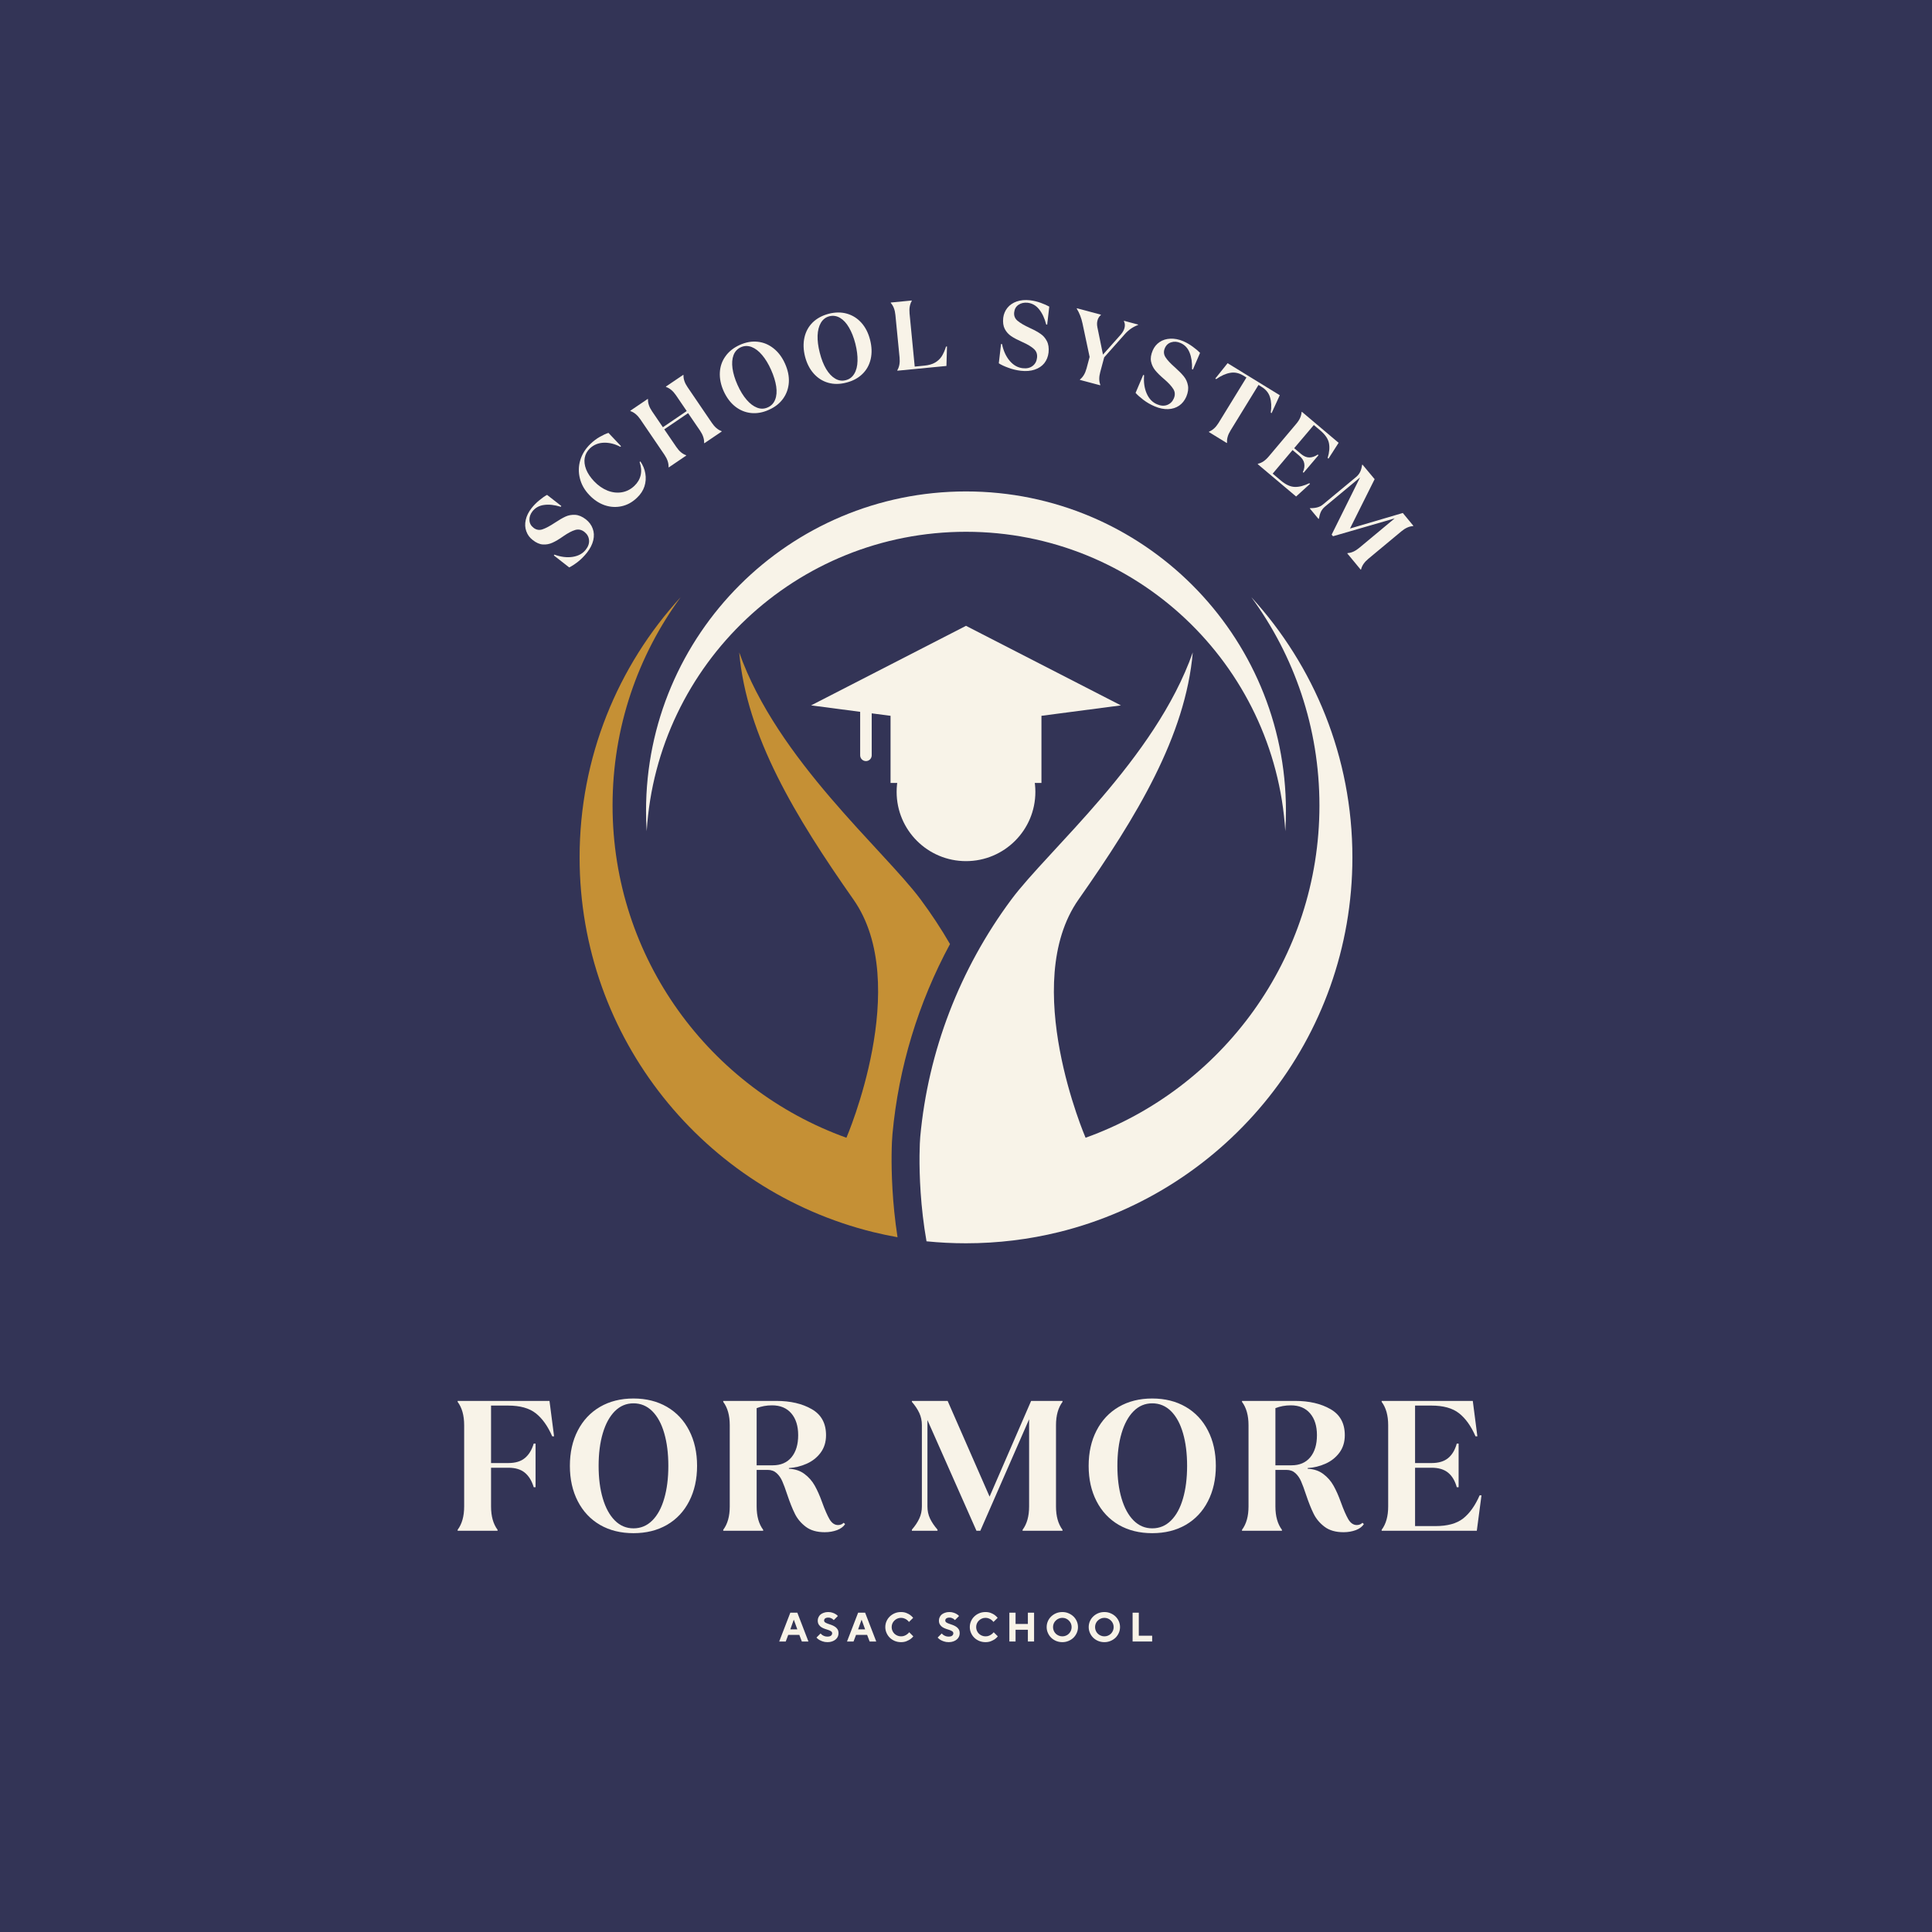 <svg xmlns="http://www.w3.org/2000/svg" xmlns:xlink="http://www.w3.org/1999/xlink" width="500" zoomAndPan="magnify" viewBox="0 0 375 375" height="500" preserveAspectRatio="xMidYMid meet" version="1.0"><defs><g/><clipPath id="cf015023f8"><path d="M 125 95.242 L 250 95.242 L 250 162 L 125 162 Z M 125 95.242 " clip-rule="nonzero"/></clipPath><clipPath id="1873a8c40b"><path d="M 178 115 L 262.5 115 L 262.5 241.492 L 178 241.492 Z M 178 115 " clip-rule="nonzero"/></clipPath><clipPath id="40538987f3"><path d="M 112.5 115 L 185 115 L 185 241 L 112.5 241 Z M 112.5 115 " clip-rule="nonzero"/></clipPath></defs><rect x="-37.5" width="450" fill="#ffffff" y="-37.5" height="450" fill-opacity="1"/><rect x="-37.5" width="450" fill="#ffffff" y="-37.5" height="450" fill-opacity="1"/><rect x="-37.5" width="450" fill="#333456" y="-37.5" height="450" fill-opacity="1"/><path fill="#f8f3e8" d="M 174.035 153.699 C 174.035 161.125 180.062 167.145 187.5 167.145 C 194.938 167.145 200.965 161.125 200.965 153.699 C 200.965 146.27 194.938 140.25 187.5 140.25 C 180.062 140.25 174.035 146.27 174.035 153.699 " fill-opacity="1" fill-rule="nonzero"/><g clip-path="url(#cf015023f8)"><path fill="#f8f3e8" d="M 187.5 103.219 C 154.516 103.219 127.543 128.898 125.523 161.332 C 125.441 160.035 125.395 158.727 125.395 157.41 C 125.395 123.152 153.199 95.387 187.5 95.387 C 221.797 95.387 249.602 123.152 249.602 157.41 C 249.602 158.727 249.559 160.035 249.477 161.332 C 247.457 128.898 220.484 103.219 187.5 103.219 " fill-opacity="1" fill-rule="nonzero"/></g><path fill="#f8f3e8" d="M 157.434 136.914 L 187.5 121.473 L 217.566 136.914 L 202.145 138.938 L 202.145 151.969 L 172.855 151.969 L 172.855 138.938 L 169.199 138.461 L 169.199 146.605 C 169.199 147.223 168.695 147.727 168.078 147.727 C 167.457 147.727 166.957 147.223 166.957 146.605 L 166.957 138.164 L 157.434 136.914 " fill-opacity="1" fill-rule="nonzero"/><g clip-path="url(#1873a8c40b)"><path fill="#f8f3e8" d="M 178.48 224.273 C 178.5 222.441 178.57 221.156 178.621 220.637 C 180.152 204.012 186.277 188.09 196.301 174.594 C 203.434 164.988 224.211 147.402 231.516 126.633 C 230.102 142.859 220.656 158.477 209.344 174.594 C 197.828 191.004 210.711 220.836 210.711 220.836 C 237.176 211.336 256.102 186.047 256.102 156.344 C 256.102 141.215 251.188 127.238 242.875 115.902 C 255.062 129.219 262.5 146.953 262.5 166.418 C 262.5 201.578 238.242 231.078 205.531 239.145 C 199.754 240.566 193.715 241.32 187.5 241.32 C 184.91 241.32 182.355 241.191 179.836 240.938 C 178.652 234.23 178.445 228.07 178.48 224.273 " fill-opacity="1" fill-rule="nonzero"/></g><g clip-path="url(#40538987f3)"><path fill="#c59035" d="M 173.059 224.219 C 173.078 222.27 173.156 220.82 173.227 220.117 C 174.414 207.195 178.23 194.66 184.395 183.238 C 182.664 180.262 180.766 177.375 178.699 174.594 C 171.566 164.988 150.789 147.402 143.484 126.637 C 144.898 142.859 154.344 158.477 165.652 174.594 C 177.172 191.004 164.289 220.836 164.289 220.836 C 137.824 211.336 118.898 186.047 118.898 156.348 C 118.898 141.215 123.812 127.238 132.125 115.902 C 119.938 129.219 112.5 146.953 112.5 166.418 C 112.5 201.578 136.758 231.078 169.469 239.145 C 171.031 239.527 172.609 239.863 174.211 240.145 C 173.152 233.34 173.031 227.328 173.059 224.219 " fill-opacity="1" fill-rule="nonzero"/></g><g fill="#f8f3e8" fill-opacity="1"><g transform="translate(110.233, 111.588)"><g><path d="M 3.719 -4.344 C 3.176 -3.656 2.582 -3.055 1.938 -2.547 C 1.289 -2.047 0.727 -1.68 0.25 -1.453 L -2.734 -3.781 L -2.625 -3.938 C -1.363 -3.477 -0.18 -3.332 0.922 -3.5 C 2.035 -3.676 2.891 -4.148 3.484 -4.922 C 3.961 -5.535 4.164 -6.156 4.094 -6.781 C 4.031 -7.406 3.734 -7.926 3.203 -8.344 C 2.641 -8.781 2.039 -8.906 1.406 -8.719 C 0.77 -8.531 0.008 -8.129 -0.875 -7.516 C -1.688 -6.941 -2.395 -6.52 -3 -6.25 C -3.602 -5.977 -4.223 -5.863 -4.859 -5.906 C -5.504 -5.945 -6.164 -6.238 -6.844 -6.781 C -7.426 -7.227 -7.836 -7.789 -8.078 -8.469 C -8.328 -9.156 -8.363 -9.891 -8.188 -10.672 C -8.02 -11.453 -7.645 -12.211 -7.062 -12.953 C -6.613 -13.523 -6.102 -14.039 -5.531 -14.5 C -4.969 -14.969 -4.473 -15.312 -4.047 -15.531 L -1.281 -13.375 L -1.391 -13.219 C -2.598 -13.594 -3.676 -13.711 -4.625 -13.578 C -5.582 -13.453 -6.336 -13.035 -6.891 -12.328 C -7.305 -11.785 -7.5 -11.219 -7.469 -10.625 C -7.445 -10.031 -7.18 -9.535 -6.672 -9.141 C -6.141 -8.734 -5.562 -8.633 -4.938 -8.844 C -4.312 -9.051 -3.492 -9.488 -2.484 -10.156 C -1.703 -10.676 -1.023 -11.066 -0.453 -11.328 C 0.117 -11.586 0.742 -11.695 1.422 -11.656 C 2.098 -11.613 2.785 -11.32 3.484 -10.781 C 4.117 -10.281 4.562 -9.68 4.812 -8.984 C 5.07 -8.297 5.109 -7.547 4.922 -6.734 C 4.734 -5.93 4.332 -5.133 3.719 -4.344 Z M 3.719 -4.344 "/></g></g></g><g fill="#f8f3e8" fill-opacity="1"><g transform="translate(118.354, 101.304)"><g><path d="M 5.281 -4.688 C 4.395 -3.832 3.406 -3.285 2.312 -3.047 C 1.219 -2.805 0.125 -2.867 -0.969 -3.234 C -2.062 -3.609 -3.055 -4.266 -3.953 -5.203 C -4.891 -6.18 -5.504 -7.266 -5.797 -8.453 C -6.098 -9.648 -6.07 -10.832 -5.719 -12 C -5.363 -13.176 -4.707 -14.223 -3.75 -15.141 C -3.164 -15.703 -2.555 -16.16 -1.922 -16.516 C -1.285 -16.879 -0.727 -17.133 -0.25 -17.281 L 2.188 -14.703 L 2.047 -14.578 C 1.023 -15.129 -0.02 -15.395 -1.094 -15.375 C -2.176 -15.352 -3.094 -14.988 -3.844 -14.281 C -4.395 -13.75 -4.734 -13.133 -4.859 -12.438 C -4.984 -11.75 -4.895 -11.008 -4.594 -10.219 C -4.289 -9.438 -3.77 -8.656 -3.031 -7.875 C -2.238 -7.051 -1.375 -6.453 -0.438 -6.078 C 0.488 -5.711 1.41 -5.602 2.328 -5.75 C 3.254 -5.906 4.07 -6.32 4.781 -7 C 5.414 -7.602 5.82 -8.297 6 -9.078 C 6.176 -9.867 6.109 -10.711 5.797 -11.609 L 5.938 -11.75 C 6.445 -11.02 6.77 -10.234 6.906 -9.391 C 7.051 -8.547 6.992 -7.719 6.734 -6.906 C 6.473 -6.094 5.988 -5.352 5.281 -4.688 Z M 5.281 -4.688 "/></g></g></g><g fill="#f8f3e8" fill-opacity="1"><g transform="translate(128.714, 91.473)"><g><path d="M 1.047 -0.828 C 1.086 -1.566 0.828 -2.352 0.266 -3.188 L -4.422 -10.078 C -4.984 -10.898 -5.617 -11.43 -6.328 -11.672 L -6.375 -11.75 L -2.984 -14.047 L -2.938 -13.969 C -2.969 -13.227 -2.703 -12.445 -2.141 -11.625 L -0.047 -8.547 L 4.578 -11.688 L 2.484 -14.766 C 1.922 -15.586 1.285 -16.117 0.578 -16.359 L 0.531 -16.438 L 3.906 -18.719 L 3.953 -18.641 C 3.922 -17.91 4.188 -17.133 4.75 -16.312 L 9.438 -9.422 C 10 -8.586 10.629 -8.047 11.328 -7.797 L 11.375 -7.719 L 8 -5.438 L 7.953 -5.516 C 7.992 -6.254 7.734 -7.039 7.172 -7.875 L 4.844 -11.281 L 0.219 -8.141 L 2.547 -4.734 C 3.109 -3.898 3.738 -3.363 4.438 -3.125 L 4.484 -3.047 L 1.094 -0.75 Z M 1.047 -0.828 "/></g></g></g><g fill="#f8f3e8" fill-opacity="1"><g transform="translate(142.52, 82.288)"><g><path d="M 6.734 -2.75 C 5.535 -2.207 4.367 -2 3.234 -2.125 C 2.109 -2.25 1.086 -2.672 0.172 -3.391 C -0.742 -4.117 -1.488 -5.113 -2.062 -6.375 C -2.613 -7.613 -2.859 -8.82 -2.797 -10 C -2.734 -11.176 -2.367 -12.223 -1.703 -13.141 C -1.047 -14.066 -0.117 -14.801 1.078 -15.344 C 2.266 -15.875 3.422 -16.078 4.547 -15.953 C 5.672 -15.836 6.695 -15.41 7.625 -14.672 C 8.551 -13.941 9.289 -12.957 9.844 -11.719 C 10.414 -10.457 10.664 -9.242 10.594 -8.078 C 10.52 -6.91 10.156 -5.863 9.5 -4.938 C 8.844 -4.008 7.922 -3.281 6.734 -2.75 Z M 6.516 -3.219 C 7.191 -3.52 7.664 -4.023 7.938 -4.734 C 8.219 -5.441 8.285 -6.289 8.141 -7.281 C 7.992 -8.27 7.66 -9.348 7.141 -10.516 C 6.629 -11.66 6.051 -12.613 5.406 -13.375 C 4.758 -14.145 4.078 -14.664 3.359 -14.938 C 2.648 -15.207 1.957 -15.191 1.281 -14.891 C 0.602 -14.578 0.129 -14.066 -0.141 -13.359 C -0.41 -12.648 -0.477 -11.797 -0.344 -10.797 C -0.207 -9.805 0.113 -8.738 0.625 -7.594 C 1.145 -6.426 1.734 -5.461 2.391 -4.703 C 3.047 -3.941 3.727 -3.426 4.438 -3.156 C 5.145 -2.883 5.836 -2.906 6.516 -3.219 Z M 6.516 -3.219 "/></g></g></g><g fill="#f8f3e8" fill-opacity="1"><g transform="translate(157.193, 75.837)"><g><path d="M 7.094 -1.578 C 5.82 -1.242 4.641 -1.234 3.547 -1.547 C 2.461 -1.859 1.531 -2.453 0.75 -3.328 C -0.031 -4.203 -0.594 -5.305 -0.938 -6.641 C -1.27 -7.961 -1.305 -9.195 -1.047 -10.344 C -0.785 -11.488 -0.254 -12.457 0.547 -13.25 C 1.359 -14.039 2.398 -14.602 3.672 -14.938 C 4.93 -15.258 6.109 -15.266 7.203 -14.953 C 8.297 -14.641 9.234 -14.047 10.016 -13.172 C 10.797 -12.297 11.352 -11.195 11.688 -9.875 C 12.031 -8.539 12.07 -7.301 11.812 -6.156 C 11.551 -5.008 11.016 -4.039 10.203 -3.25 C 9.391 -2.457 8.352 -1.898 7.094 -1.578 Z M 6.969 -2.047 C 7.688 -2.223 8.238 -2.641 8.625 -3.297 C 9.02 -3.953 9.227 -4.781 9.25 -5.781 C 9.281 -6.781 9.141 -7.898 8.828 -9.141 C 8.516 -10.359 8.102 -11.398 7.594 -12.266 C 7.094 -13.129 6.516 -13.754 5.859 -14.141 C 5.203 -14.523 4.516 -14.629 3.797 -14.453 C 3.086 -14.266 2.535 -13.844 2.141 -13.188 C 1.754 -12.531 1.539 -11.703 1.5 -10.703 C 1.469 -9.703 1.609 -8.594 1.922 -7.375 C 2.234 -6.133 2.645 -5.082 3.156 -4.219 C 3.676 -3.352 4.266 -2.727 4.922 -2.344 C 5.578 -1.957 6.258 -1.859 6.969 -2.047 Z M 6.969 -2.047 "/></g></g></g><g fill="#f8f3e8" fill-opacity="1"><g transform="translate(172.858, 72.078)"><g><path d="M 1.312 -0.219 C 1.695 -0.852 1.844 -1.664 1.75 -2.656 L 0.938 -10.953 C 0.844 -11.941 0.547 -12.711 0.047 -13.266 L 0.047 -13.359 L 4.109 -13.75 L 4.109 -13.656 C 3.734 -13.02 3.594 -12.207 3.688 -11.219 L 4.688 -0.922 L 6.578 -1.109 C 7.422 -1.191 8.109 -1.391 8.641 -1.703 C 9.172 -2.016 9.598 -2.414 9.922 -2.906 C 10.242 -3.406 10.523 -4.039 10.766 -4.812 L 10.953 -4.828 L 10.844 -1.047 L 1.328 -0.125 Z M 1.312 -0.219 "/></g></g></g><g fill="#f8f3e8" fill-opacity="1"><g transform="translate(185.879, 71.084)"><g/></g></g><g fill="#f8f3e8" fill-opacity="1"><g transform="translate(192.507, 71.062)"><g><path d="M 5.641 0.906 C 4.773 0.801 3.957 0.602 3.188 0.312 C 2.414 0.031 1.805 -0.254 1.359 -0.547 L 1.797 -4.297 L 1.984 -4.281 C 2.254 -2.969 2.75 -1.883 3.469 -1.031 C 4.195 -0.176 5.039 0.301 6 0.406 C 6.781 0.5 7.422 0.352 7.922 -0.031 C 8.422 -0.414 8.707 -0.945 8.781 -1.625 C 8.863 -2.32 8.66 -2.891 8.172 -3.328 C 7.691 -3.773 6.957 -4.219 5.969 -4.656 C 5.051 -5.062 4.316 -5.445 3.766 -5.812 C 3.223 -6.188 2.805 -6.656 2.516 -7.219 C 2.223 -7.789 2.125 -8.508 2.219 -9.375 C 2.312 -10.102 2.582 -10.75 3.031 -11.312 C 3.488 -11.875 4.094 -12.285 4.844 -12.547 C 5.602 -12.805 6.453 -12.883 7.391 -12.781 C 8.109 -12.695 8.812 -12.531 9.5 -12.281 C 10.188 -12.031 10.738 -11.785 11.156 -11.547 L 10.75 -8.047 L 10.562 -8.078 C 10.25 -9.297 9.789 -10.273 9.188 -11.016 C 8.594 -11.766 7.848 -12.191 6.953 -12.297 C 6.273 -12.367 5.688 -12.238 5.188 -11.906 C 4.695 -11.57 4.414 -11.082 4.344 -10.438 C 4.27 -9.781 4.484 -9.238 4.984 -8.812 C 5.484 -8.383 6.281 -7.914 7.375 -7.406 C 8.227 -7.02 8.914 -6.645 9.438 -6.281 C 9.969 -5.926 10.383 -5.453 10.688 -4.859 C 11 -4.266 11.109 -3.52 11.016 -2.625 C 10.922 -1.832 10.645 -1.145 10.188 -0.562 C 9.727 0.008 9.102 0.426 8.312 0.688 C 7.531 0.945 6.641 1.02 5.641 0.906 Z M 5.641 0.906 "/></g></g></g><g fill="#f8f3e8" fill-opacity="1"><g transform="translate(205.525, 72.659)"><g><path d="M 4.109 0.984 C 4.691 0.523 5.113 -0.188 5.375 -1.156 L 5.969 -3.375 L 4.594 -9.859 C 4.363 -10.953 3.988 -11.914 3.469 -12.75 L 3.5 -12.828 L 8.172 -11.578 L 8.141 -11.5 C 7.816 -11.219 7.602 -10.875 7.5 -10.469 C 7.383 -10.062 7.379 -9.609 7.484 -9.109 L 8.562 -3.828 L 12.031 -7.734 C 12.383 -8.141 12.617 -8.555 12.734 -8.984 C 12.867 -9.484 12.832 -9.926 12.625 -10.312 L 12.656 -10.391 L 15.391 -9.656 L 15.359 -9.578 C 14.379 -9.211 13.531 -8.625 12.812 -7.812 L 8.797 -3.297 L 8.031 -0.438 C 7.77 0.531 7.773 1.352 8.047 2.031 L 8.016 2.125 L 4.078 1.078 Z M 4.109 0.984 "/></g></g></g><g fill="#f8f3e8" fill-opacity="1"><g transform="translate(218.947, 76.38)"><g><path d="M 5.156 2.484 C 4.352 2.141 3.625 1.719 2.969 1.219 C 2.312 0.719 1.812 0.27 1.469 -0.125 L 2.953 -3.609 L 3.125 -3.547 C 3.008 -2.211 3.176 -1.031 3.625 0 C 4.07 1.02 4.742 1.719 5.641 2.094 C 6.359 2.406 7.016 2.445 7.609 2.219 C 8.203 1.988 8.629 1.566 8.891 0.953 C 9.172 0.297 9.141 -0.305 8.797 -0.859 C 8.453 -1.422 7.867 -2.055 7.047 -2.766 C 6.297 -3.398 5.707 -3.977 5.281 -4.5 C 4.863 -5.02 4.594 -5.594 4.469 -6.219 C 4.344 -6.844 4.453 -7.555 4.797 -8.359 C 5.086 -9.035 5.531 -9.578 6.125 -9.984 C 6.727 -10.391 7.426 -10.609 8.219 -10.641 C 9.02 -10.68 9.852 -10.52 10.719 -10.156 C 11.383 -9.863 12.008 -9.5 12.594 -9.062 C 13.188 -8.633 13.648 -8.242 13.984 -7.891 L 12.594 -4.656 L 12.422 -4.719 C 12.473 -5.977 12.316 -7.051 11.953 -7.938 C 11.598 -8.832 11.004 -9.457 10.172 -9.812 C 9.547 -10.082 8.945 -10.125 8.375 -9.938 C 7.801 -9.758 7.391 -9.375 7.141 -8.781 C 6.879 -8.164 6.926 -7.582 7.281 -7.031 C 7.633 -6.477 8.27 -5.801 9.188 -5 C 9.883 -4.375 10.43 -3.816 10.828 -3.328 C 11.234 -2.836 11.5 -2.258 11.625 -1.594 C 11.758 -0.938 11.656 -0.195 11.312 0.625 C 10.988 1.363 10.523 1.941 9.922 2.359 C 9.316 2.773 8.602 3 7.781 3.031 C 6.957 3.062 6.082 2.879 5.156 2.484 Z M 5.156 2.484 "/></g></g></g><g fill="#f8f3e8" fill-opacity="1"><g transform="translate(230.966, 81.603)"><g><path d="M 3.719 2.172 C 4.414 1.898 5.023 1.344 5.547 0.5 L 10.969 -8.328 L 10.359 -8.703 C 9.523 -9.211 8.676 -9.391 7.812 -9.234 C 6.957 -9.086 6.051 -8.68 5.094 -8.016 L 4.922 -8.125 L 7.312 -11.109 L 17.438 -4.891 L 15.844 -1.406 L 15.688 -1.516 C 15.852 -2.66 15.805 -3.648 15.547 -4.484 C 15.297 -5.328 14.75 -6.004 13.906 -6.516 L 13.312 -6.891 L 7.891 1.938 C 7.367 2.781 7.141 3.57 7.203 4.312 L 7.156 4.391 L 3.672 2.25 Z M 3.719 2.172 "/></g></g></g><g fill="#f8f3e8" fill-opacity="1"><g transform="translate(243.104, 89.229)"><g><path d="M 1.078 0.781 C 1.805 0.625 2.492 0.16 3.141 -0.609 L 8.5 -6.969 C 9.145 -7.727 9.488 -8.484 9.531 -9.234 L 9.594 -9.297 L 16.719 -3.281 L 14.75 -0.203 L 14.594 -0.344 C 14.926 -1.426 15.008 -2.383 14.844 -3.219 C 14.676 -4.051 14.125 -4.863 13.188 -5.656 L 11.906 -6.734 L 8.094 -2.234 L 9.391 -1.141 C 9.941 -0.672 10.488 -0.438 11.031 -0.438 C 11.57 -0.438 12.117 -0.625 12.672 -1 L 12.812 -0.875 L 9.922 2.531 L 9.781 2.406 C 10.062 1.801 10.148 1.234 10.047 0.703 C 9.953 0.18 9.629 -0.312 9.078 -0.781 L 7.781 -1.875 L 3.922 2.703 L 5.531 4.062 C 6.469 4.852 7.359 5.258 8.203 5.281 C 9.047 5.312 9.988 5.07 11.031 4.562 L 11.172 4.688 L 8.469 7.141 L 1.016 0.859 Z M 1.078 0.781 "/></g></g></g><g fill="#f8f3e8" fill-opacity="1"><g transform="translate(253.612, 97.945)"><g><path d="M 0.703 0.688 C 1.223 0.695 1.688 0.645 2.094 0.531 C 2.5 0.426 2.867 0.234 3.203 -0.047 L 9.625 -5.375 C 9.969 -5.664 10.227 -6 10.406 -6.375 C 10.582 -6.758 10.703 -7.203 10.766 -7.703 L 10.844 -7.766 L 13.203 -4.938 L 8.422 4.641 L 18.672 1.625 L 20.719 4.109 L 20.641 4.172 C 19.91 4.211 19.16 4.551 18.391 5.188 L 11.984 10.516 C 11.211 11.16 10.742 11.844 10.578 12.562 L 10.5 12.625 L 7.891 9.469 L 7.969 9.406 C 8.695 9.375 9.445 9.035 10.219 8.391 L 17.094 2.672 L 5.125 6.141 L 4.859 5.828 L 10.375 -5.281 L 3.562 0.391 C 3.227 0.672 2.969 1 2.781 1.375 C 2.602 1.758 2.473 2.207 2.391 2.719 L 2.312 2.781 L 0.625 0.75 Z M 0.703 0.688 "/></g></g></g><g fill="#f8f3e8" fill-opacity="1"><g transform="translate(86.312, 297.119)"><g><path d="M 2.516 -0.188 C 3.359 -1.312 3.781 -2.82 3.781 -4.719 L 3.781 -20.484 C 3.781 -22.379 3.359 -23.891 2.516 -25.016 L 2.516 -25.203 L 20.344 -25.203 L 21.234 -18.328 L 20.875 -18.328 C 20.008 -20.316 18.945 -21.805 17.688 -22.797 C 16.426 -23.797 14.633 -24.297 12.312 -24.297 L 9 -24.297 L 9 -13.141 L 12.344 -13.141 C 13.719 -13.141 14.789 -13.461 15.562 -14.109 C 16.344 -14.754 16.914 -15.691 17.281 -16.922 L 17.641 -16.922 L 17.641 -8.453 L 17.281 -8.453 C 16.914 -9.68 16.344 -10.617 15.562 -11.266 C 14.789 -11.91 13.719 -12.234 12.344 -12.234 L 9 -12.234 L 9 -4.719 C 9 -2.82 9.422 -1.312 10.266 -0.188 L 10.266 0 L 2.516 0 Z M 2.516 -0.188 "/></g></g></g><g fill="#f8f3e8" fill-opacity="1"><g transform="translate(109.208, 297.119)"><g><path d="M 13.75 0.469 C 11.281 0.469 9.113 -0.066 7.25 -1.141 C 5.395 -2.223 3.957 -3.754 2.938 -5.734 C 1.914 -7.723 1.406 -10.008 1.406 -12.594 C 1.406 -15.188 1.914 -17.473 2.938 -19.453 C 3.957 -21.43 5.395 -22.961 7.25 -24.047 C 9.113 -25.129 11.281 -25.672 13.75 -25.672 C 16.219 -25.672 18.383 -25.129 20.25 -24.047 C 22.113 -22.961 23.551 -21.43 24.562 -19.453 C 25.582 -17.473 26.094 -15.188 26.094 -12.594 C 26.094 -10.008 25.582 -7.723 24.562 -5.734 C 23.551 -3.754 22.113 -2.223 20.25 -1.141 C 18.383 -0.066 16.219 0.469 13.75 0.469 Z M 13.75 -0.469 C 15.164 -0.469 16.383 -0.977 17.406 -2 C 18.426 -3.02 19.195 -4.441 19.719 -6.266 C 20.25 -8.086 20.516 -10.195 20.516 -12.594 C 20.516 -15 20.25 -17.113 19.719 -18.938 C 19.195 -20.758 18.426 -22.18 17.406 -23.203 C 16.383 -24.223 15.164 -24.734 13.75 -24.734 C 12.352 -24.734 11.145 -24.223 10.125 -23.203 C 9.113 -22.18 8.336 -20.758 7.797 -18.938 C 7.254 -17.113 6.984 -15 6.984 -12.594 C 6.984 -10.195 7.254 -8.086 7.797 -6.266 C 8.336 -4.441 9.113 -3.02 10.125 -2 C 11.145 -0.977 12.352 -0.469 13.75 -0.469 Z M 13.75 -0.469 "/></g></g></g><g fill="#f8f3e8" fill-opacity="1"><g transform="translate(137.864, 297.119)"><g><path d="M 22.219 0.281 C 20.695 0.281 19.469 -0.07 18.531 -0.781 C 17.602 -1.488 16.898 -2.328 16.422 -3.297 C 15.941 -4.266 15.445 -5.504 14.938 -7.016 C 14.582 -8.098 14.266 -8.957 13.984 -9.594 C 13.711 -10.227 13.348 -10.754 12.891 -11.172 C 12.43 -11.598 11.852 -11.812 11.156 -11.812 L 9 -11.812 L 9 -4.719 C 9 -2.82 9.422 -1.312 10.266 -0.188 L 10.266 0 L 2.516 0 L 2.516 -0.188 C 3.359 -1.312 3.781 -2.82 3.781 -4.719 L 3.781 -20.484 C 3.781 -22.379 3.359 -23.891 2.516 -25.016 L 2.516 -25.203 L 12.812 -25.203 C 15.551 -25.203 17.844 -24.672 19.688 -23.609 C 21.539 -22.555 22.469 -20.867 22.469 -18.547 C 22.469 -17.223 22.117 -16.094 21.422 -15.156 C 20.723 -14.219 19.82 -13.504 18.719 -13.016 C 17.613 -12.523 16.461 -12.242 15.266 -12.172 L 15.266 -12.031 C 16.461 -11.977 17.473 -11.641 18.297 -11.016 C 19.129 -10.391 19.789 -9.633 20.281 -8.75 C 20.781 -7.863 21.254 -6.797 21.703 -5.547 C 22.234 -4.078 22.719 -2.969 23.156 -2.219 C 23.602 -1.477 24.148 -1.109 24.797 -1.109 C 25.234 -1.109 25.598 -1.254 25.891 -1.547 L 26.172 -1.297 C 25.859 -0.797 25.336 -0.406 24.609 -0.125 C 23.879 0.145 23.082 0.281 22.219 0.281 Z M 12.125 -12.703 C 13.688 -12.703 14.898 -13.223 15.766 -14.266 C 16.629 -15.316 17.062 -16.742 17.062 -18.547 C 17.062 -20.336 16.617 -21.75 15.734 -22.781 C 14.848 -23.82 13.598 -24.344 11.984 -24.344 C 10.91 -24.344 9.914 -24.16 9 -23.797 L 9 -12.703 Z M 12.125 -12.703 "/></g></g></g><g fill="#f8f3e8" fill-opacity="1"><g transform="translate(164.972, 297.119)"><g/></g></g><g fill="#f8f3e8" fill-opacity="1"><g transform="translate(175.124, 297.119)"><g><path d="M 1.875 -0.219 C 2.5 -0.938 2.977 -1.656 3.312 -2.375 C 3.645 -3.094 3.812 -3.875 3.812 -4.719 L 3.812 -20.516 C 3.812 -21.359 3.645 -22.141 3.312 -22.859 C 2.977 -23.578 2.5 -24.297 1.875 -25.016 L 1.875 -25.203 L 8.812 -25.203 L 16.953 -6.625 L 25.016 -25.203 L 31.109 -25.203 L 31.109 -25.016 C 30.266 -23.891 29.844 -22.379 29.844 -20.484 L 29.844 -4.719 C 29.844 -2.82 30.266 -1.312 31.109 -0.188 L 31.109 0 L 23.359 0 L 23.359 -0.188 C 24.203 -1.312 24.625 -2.82 24.625 -4.719 L 24.625 -21.641 L 15.156 0 L 14.406 0 L 4.891 -21.484 L 4.891 -4.719 C 4.891 -3.875 5.055 -3.094 5.391 -2.375 C 5.734 -1.656 6.219 -0.938 6.844 -0.219 L 6.844 0 L 1.875 0 Z M 1.875 -0.219 "/></g></g></g><g fill="#f8f3e8" fill-opacity="1"><g transform="translate(209.9, 297.119)"><g><path d="M 13.75 0.469 C 11.281 0.469 9.113 -0.066 7.25 -1.141 C 5.395 -2.223 3.957 -3.754 2.938 -5.734 C 1.914 -7.723 1.406 -10.008 1.406 -12.594 C 1.406 -15.188 1.914 -17.473 2.938 -19.453 C 3.957 -21.43 5.395 -22.961 7.25 -24.047 C 9.113 -25.129 11.281 -25.672 13.75 -25.672 C 16.219 -25.672 18.383 -25.129 20.25 -24.047 C 22.113 -22.961 23.551 -21.43 24.562 -19.453 C 25.582 -17.473 26.094 -15.188 26.094 -12.594 C 26.094 -10.008 25.582 -7.723 24.562 -5.734 C 23.551 -3.754 22.113 -2.223 20.25 -1.141 C 18.383 -0.066 16.219 0.469 13.75 0.469 Z M 13.75 -0.469 C 15.164 -0.469 16.383 -0.977 17.406 -2 C 18.426 -3.02 19.195 -4.441 19.719 -6.266 C 20.25 -8.086 20.516 -10.195 20.516 -12.594 C 20.516 -15 20.25 -17.113 19.719 -18.938 C 19.195 -20.758 18.426 -22.18 17.406 -23.203 C 16.383 -24.223 15.164 -24.734 13.75 -24.734 C 12.352 -24.734 11.145 -24.223 10.125 -23.203 C 9.113 -22.18 8.336 -20.758 7.797 -18.938 C 7.254 -17.113 6.984 -15 6.984 -12.594 C 6.984 -10.195 7.254 -8.086 7.797 -6.266 C 8.336 -4.441 9.113 -3.02 10.125 -2 C 11.145 -0.977 12.352 -0.469 13.75 -0.469 Z M 13.75 -0.469 "/></g></g></g><g fill="#f8f3e8" fill-opacity="1"><g transform="translate(238.556, 297.119)"><g><path d="M 22.219 0.281 C 20.695 0.281 19.469 -0.07 18.531 -0.781 C 17.602 -1.488 16.898 -2.328 16.422 -3.297 C 15.941 -4.266 15.445 -5.504 14.938 -7.016 C 14.582 -8.098 14.266 -8.957 13.984 -9.594 C 13.711 -10.227 13.348 -10.754 12.891 -11.172 C 12.43 -11.598 11.852 -11.812 11.156 -11.812 L 9 -11.812 L 9 -4.719 C 9 -2.82 9.422 -1.312 10.266 -0.188 L 10.266 0 L 2.516 0 L 2.516 -0.188 C 3.359 -1.312 3.781 -2.82 3.781 -4.719 L 3.781 -20.484 C 3.781 -22.379 3.359 -23.891 2.516 -25.016 L 2.516 -25.203 L 12.812 -25.203 C 15.551 -25.203 17.844 -24.672 19.688 -23.609 C 21.539 -22.555 22.469 -20.867 22.469 -18.547 C 22.469 -17.223 22.117 -16.094 21.422 -15.156 C 20.723 -14.219 19.82 -13.504 18.719 -13.016 C 17.613 -12.523 16.461 -12.242 15.266 -12.172 L 15.266 -12.031 C 16.461 -11.977 17.473 -11.641 18.297 -11.016 C 19.129 -10.391 19.789 -9.633 20.281 -8.75 C 20.781 -7.863 21.254 -6.797 21.703 -5.547 C 22.234 -4.078 22.719 -2.969 23.156 -2.219 C 23.602 -1.477 24.148 -1.109 24.797 -1.109 C 25.234 -1.109 25.598 -1.254 25.891 -1.547 L 26.172 -1.297 C 25.859 -0.797 25.336 -0.406 24.609 -0.125 C 23.879 0.145 23.082 0.281 22.219 0.281 Z M 12.125 -12.703 C 13.688 -12.703 14.898 -13.223 15.766 -14.266 C 16.629 -15.316 17.062 -16.742 17.062 -18.547 C 17.062 -20.336 16.617 -21.75 15.734 -22.781 C 14.848 -23.82 13.598 -24.344 11.984 -24.344 C 10.91 -24.344 9.914 -24.16 9 -23.797 L 9 -12.703 Z M 12.125 -12.703 "/></g></g></g><g fill="#f8f3e8" fill-opacity="1"><g transform="translate(265.664, 297.119)"><g><path d="M 2.516 -0.188 C 3.359 -1.312 3.781 -2.82 3.781 -4.719 L 3.781 -20.484 C 3.781 -22.379 3.359 -23.891 2.516 -25.016 L 2.516 -25.203 L 20.203 -25.203 L 21.094 -18.328 L 20.734 -18.328 C 19.867 -20.316 18.805 -21.805 17.547 -22.797 C 16.285 -23.797 14.492 -24.297 12.172 -24.297 L 9 -24.297 L 9 -13.141 L 12.203 -13.141 C 13.566 -13.141 14.641 -13.461 15.422 -14.109 C 16.203 -14.754 16.758 -15.691 17.094 -16.922 L 17.453 -16.922 L 17.453 -8.453 L 17.094 -8.453 C 16.758 -9.68 16.203 -10.617 15.422 -11.266 C 14.641 -11.91 13.566 -12.234 12.203 -12.234 L 9 -12.234 L 9 -0.906 L 12.953 -0.906 C 15.285 -0.906 17.082 -1.398 18.344 -2.391 C 19.602 -3.391 20.664 -4.883 21.531 -6.875 L 21.891 -6.875 L 20.984 0 L 2.516 0 Z M 2.516 -0.188 "/></g></g></g><g fill="#f8f3e8" fill-opacity="1"><g transform="translate(151.198, 318.615)"><g><path d="M 2.203 -5.594 L 3.562 -5.594 L 5.719 0 L 4.438 0 L 3.953 -1.281 L 1.797 -1.281 L 1.312 0 L 0.047 0 Z M 3.562 -2.359 L 2.891 -4.203 L 2.859 -4.203 L 2.203 -2.359 Z M 3.562 -2.359 "/></g></g></g><g fill="#f8f3e8" fill-opacity="1"><g transform="translate(158.318, 318.615)"><g><path d="M 2.312 0.125 C 1.957 0.125 1.645 0.078 1.375 -0.016 C 1.102 -0.109 0.879 -0.207 0.703 -0.312 C 0.484 -0.445 0.301 -0.598 0.156 -0.766 L 0.953 -1.562 C 1.055 -1.445 1.172 -1.344 1.297 -1.25 C 1.41 -1.176 1.547 -1.109 1.703 -1.047 C 1.867 -0.984 2.062 -0.953 2.281 -0.953 C 2.602 -0.953 2.836 -1.016 2.984 -1.141 C 3.129 -1.266 3.203 -1.414 3.203 -1.594 C 3.203 -1.758 3.129 -1.891 2.984 -1.984 C 2.848 -2.078 2.676 -2.16 2.469 -2.234 C 2.258 -2.305 2.035 -2.379 1.797 -2.453 C 1.555 -2.535 1.332 -2.641 1.125 -2.766 C 0.914 -2.898 0.742 -3.07 0.609 -3.281 C 0.473 -3.488 0.406 -3.754 0.406 -4.078 C 0.406 -4.297 0.453 -4.504 0.547 -4.703 C 0.641 -4.91 0.77 -5.086 0.938 -5.234 C 1.113 -5.379 1.328 -5.492 1.578 -5.578 C 1.828 -5.672 2.113 -5.719 2.438 -5.719 C 2.75 -5.719 3.02 -5.676 3.25 -5.594 C 3.488 -5.52 3.688 -5.43 3.844 -5.328 C 4.031 -5.223 4.188 -5.098 4.312 -4.953 L 3.516 -4.156 C 3.43 -4.25 3.336 -4.332 3.234 -4.406 C 3.148 -4.457 3.039 -4.508 2.906 -4.562 C 2.781 -4.613 2.641 -4.641 2.484 -4.641 C 2.18 -4.641 1.961 -4.582 1.828 -4.469 C 1.703 -4.363 1.641 -4.234 1.641 -4.078 C 1.641 -3.922 1.707 -3.797 1.844 -3.703 C 1.988 -3.609 2.164 -3.523 2.375 -3.453 C 2.582 -3.379 2.805 -3.301 3.047 -3.219 C 3.285 -3.133 3.508 -3.023 3.719 -2.891 C 3.926 -2.766 4.098 -2.598 4.234 -2.391 C 4.367 -2.191 4.438 -1.926 4.438 -1.594 C 4.438 -1.363 4.391 -1.145 4.297 -0.938 C 4.203 -0.727 4.062 -0.547 3.875 -0.391 C 3.688 -0.234 3.461 -0.109 3.203 -0.016 C 2.941 0.078 2.645 0.125 2.312 0.125 Z M 2.312 0.125 "/></g></g></g><g fill="#f8f3e8" fill-opacity="1"><g transform="translate(164.358, 318.615)"><g><path d="M 2.203 -5.594 L 3.562 -5.594 L 5.719 0 L 4.438 0 L 3.953 -1.281 L 1.797 -1.281 L 1.312 0 L 0.047 0 Z M 3.562 -2.359 L 2.891 -4.203 L 2.859 -4.203 L 2.203 -2.359 Z M 3.562 -2.359 "/></g></g></g><g fill="#f8f3e8" fill-opacity="1"><g transform="translate(171.478, 318.615)"><g><path d="M 3.406 0.125 C 2.969 0.125 2.562 0.047 2.188 -0.109 C 1.82 -0.266 1.504 -0.473 1.234 -0.734 C 0.961 -1.004 0.75 -1.316 0.594 -1.672 C 0.438 -2.023 0.359 -2.398 0.359 -2.797 C 0.359 -3.203 0.438 -3.582 0.594 -3.938 C 0.75 -4.289 0.961 -4.598 1.234 -4.859 C 1.504 -5.117 1.82 -5.328 2.188 -5.484 C 2.562 -5.641 2.969 -5.719 3.406 -5.719 C 3.789 -5.719 4.129 -5.66 4.422 -5.547 C 4.723 -5.43 4.973 -5.301 5.172 -5.156 C 5.398 -4.988 5.598 -4.801 5.766 -4.594 L 4.953 -3.797 C 4.836 -3.953 4.703 -4.086 4.547 -4.203 C 4.422 -4.305 4.258 -4.395 4.062 -4.469 C 3.875 -4.551 3.656 -4.594 3.406 -4.594 C 3.156 -4.594 2.922 -4.547 2.703 -4.453 C 2.484 -4.359 2.289 -4.227 2.125 -4.062 C 1.957 -3.906 1.828 -3.719 1.734 -3.5 C 1.641 -3.281 1.594 -3.047 1.594 -2.797 C 1.594 -2.547 1.641 -2.312 1.734 -2.094 C 1.828 -1.875 1.957 -1.68 2.125 -1.516 C 2.289 -1.359 2.484 -1.234 2.703 -1.141 C 2.922 -1.047 3.156 -1 3.406 -1 C 3.664 -1 3.895 -1.039 4.094 -1.125 C 4.289 -1.207 4.457 -1.301 4.594 -1.406 C 4.75 -1.52 4.883 -1.648 5 -1.797 L 5.797 -1 C 5.629 -0.789 5.43 -0.602 5.203 -0.438 C 4.992 -0.301 4.738 -0.172 4.438 -0.047 C 4.145 0.066 3.801 0.125 3.406 0.125 Z M 3.406 0.125 "/></g></g></g><g fill="#f8f3e8" fill-opacity="1"><g transform="translate(178.798, 318.615)"><g/></g></g><g fill="#f8f3e8" fill-opacity="1"><g transform="translate(181.838, 318.615)"><g><path d="M 2.312 0.125 C 1.957 0.125 1.645 0.078 1.375 -0.016 C 1.102 -0.109 0.879 -0.207 0.703 -0.312 C 0.484 -0.445 0.301 -0.598 0.156 -0.766 L 0.953 -1.562 C 1.055 -1.445 1.172 -1.344 1.297 -1.25 C 1.41 -1.176 1.547 -1.109 1.703 -1.047 C 1.867 -0.984 2.062 -0.953 2.281 -0.953 C 2.602 -0.953 2.836 -1.016 2.984 -1.141 C 3.129 -1.266 3.203 -1.414 3.203 -1.594 C 3.203 -1.758 3.129 -1.891 2.984 -1.984 C 2.848 -2.078 2.676 -2.16 2.469 -2.234 C 2.258 -2.305 2.035 -2.379 1.797 -2.453 C 1.555 -2.535 1.332 -2.641 1.125 -2.766 C 0.914 -2.898 0.742 -3.07 0.609 -3.281 C 0.473 -3.488 0.406 -3.754 0.406 -4.078 C 0.406 -4.297 0.453 -4.504 0.547 -4.703 C 0.641 -4.91 0.77 -5.086 0.938 -5.234 C 1.113 -5.379 1.328 -5.492 1.578 -5.578 C 1.828 -5.672 2.113 -5.719 2.438 -5.719 C 2.75 -5.719 3.02 -5.676 3.25 -5.594 C 3.488 -5.52 3.688 -5.43 3.844 -5.328 C 4.031 -5.223 4.188 -5.098 4.312 -4.953 L 3.516 -4.156 C 3.43 -4.25 3.336 -4.332 3.234 -4.406 C 3.148 -4.457 3.039 -4.508 2.906 -4.562 C 2.781 -4.613 2.641 -4.641 2.484 -4.641 C 2.18 -4.641 1.961 -4.582 1.828 -4.469 C 1.703 -4.363 1.641 -4.234 1.641 -4.078 C 1.641 -3.922 1.707 -3.797 1.844 -3.703 C 1.988 -3.609 2.164 -3.523 2.375 -3.453 C 2.582 -3.379 2.805 -3.301 3.047 -3.219 C 3.285 -3.133 3.508 -3.023 3.719 -2.891 C 3.926 -2.766 4.098 -2.598 4.234 -2.391 C 4.367 -2.191 4.438 -1.926 4.438 -1.594 C 4.438 -1.363 4.391 -1.145 4.297 -0.938 C 4.203 -0.727 4.062 -0.547 3.875 -0.391 C 3.688 -0.234 3.461 -0.109 3.203 -0.016 C 2.941 0.078 2.645 0.125 2.312 0.125 Z M 2.312 0.125 "/></g></g></g><g fill="#f8f3e8" fill-opacity="1"><g transform="translate(187.878, 318.615)"><g><path d="M 3.406 0.125 C 2.969 0.125 2.562 0.047 2.188 -0.109 C 1.82 -0.266 1.504 -0.473 1.234 -0.734 C 0.961 -1.004 0.75 -1.316 0.594 -1.672 C 0.438 -2.023 0.359 -2.398 0.359 -2.797 C 0.359 -3.203 0.438 -3.582 0.594 -3.938 C 0.75 -4.289 0.961 -4.598 1.234 -4.859 C 1.504 -5.117 1.82 -5.328 2.188 -5.484 C 2.562 -5.641 2.969 -5.719 3.406 -5.719 C 3.789 -5.719 4.129 -5.66 4.422 -5.547 C 4.723 -5.43 4.973 -5.301 5.172 -5.156 C 5.398 -4.988 5.598 -4.801 5.766 -4.594 L 4.953 -3.797 C 4.836 -3.953 4.703 -4.086 4.547 -4.203 C 4.422 -4.305 4.258 -4.395 4.062 -4.469 C 3.875 -4.551 3.656 -4.594 3.406 -4.594 C 3.156 -4.594 2.922 -4.547 2.703 -4.453 C 2.484 -4.359 2.289 -4.227 2.125 -4.062 C 1.957 -3.906 1.828 -3.719 1.734 -3.5 C 1.641 -3.281 1.594 -3.047 1.594 -2.797 C 1.594 -2.547 1.641 -2.312 1.734 -2.094 C 1.828 -1.875 1.957 -1.68 2.125 -1.516 C 2.289 -1.359 2.484 -1.234 2.703 -1.141 C 2.922 -1.047 3.156 -1 3.406 -1 C 3.664 -1 3.895 -1.039 4.094 -1.125 C 4.289 -1.207 4.457 -1.301 4.594 -1.406 C 4.75 -1.52 4.883 -1.648 5 -1.797 L 5.797 -1 C 5.629 -0.789 5.43 -0.602 5.203 -0.438 C 4.992 -0.301 4.738 -0.172 4.438 -0.047 C 4.145 0.066 3.801 0.125 3.406 0.125 Z M 3.406 0.125 "/></g></g></g><g fill="#f8f3e8" fill-opacity="1"><g transform="translate(195.198, 318.615)"><g><path d="M 0.719 -5.594 L 1.922 -5.594 L 1.922 -3.406 L 4.312 -3.406 L 4.312 -5.594 L 5.516 -5.594 L 5.516 0 L 4.312 0 L 4.312 -2.281 L 1.922 -2.281 L 1.922 0 L 0.719 0 Z M 0.719 -5.594 "/></g></g></g><g fill="#f8f3e8" fill-opacity="1"><g transform="translate(202.798, 318.615)"><g><path d="M 3.406 0.125 C 2.969 0.125 2.562 0.047 2.188 -0.109 C 1.82 -0.266 1.504 -0.473 1.234 -0.734 C 0.961 -1.004 0.75 -1.316 0.594 -1.672 C 0.438 -2.023 0.359 -2.398 0.359 -2.797 C 0.359 -3.203 0.438 -3.582 0.594 -3.938 C 0.75 -4.289 0.961 -4.598 1.234 -4.859 C 1.504 -5.117 1.82 -5.328 2.188 -5.484 C 2.562 -5.641 2.969 -5.719 3.406 -5.719 C 3.832 -5.719 4.227 -5.641 4.594 -5.484 C 4.969 -5.328 5.289 -5.117 5.562 -4.859 C 5.832 -4.598 6.047 -4.289 6.203 -3.938 C 6.359 -3.582 6.438 -3.203 6.438 -2.797 C 6.438 -2.398 6.359 -2.023 6.203 -1.672 C 6.047 -1.316 5.832 -1.004 5.562 -0.734 C 5.289 -0.473 4.969 -0.266 4.594 -0.109 C 4.227 0.047 3.832 0.125 3.406 0.125 Z M 3.406 -1 C 3.656 -1 3.891 -1.047 4.109 -1.141 C 4.328 -1.234 4.516 -1.359 4.672 -1.516 C 4.836 -1.68 4.969 -1.875 5.062 -2.094 C 5.156 -2.312 5.203 -2.547 5.203 -2.797 C 5.203 -3.047 5.156 -3.281 5.062 -3.5 C 4.969 -3.719 4.836 -3.906 4.672 -4.062 C 4.516 -4.227 4.328 -4.359 4.109 -4.453 C 3.891 -4.547 3.656 -4.594 3.406 -4.594 C 3.156 -4.594 2.922 -4.547 2.703 -4.453 C 2.484 -4.359 2.289 -4.227 2.125 -4.062 C 1.957 -3.906 1.828 -3.719 1.734 -3.5 C 1.641 -3.281 1.594 -3.047 1.594 -2.797 C 1.594 -2.547 1.641 -2.312 1.734 -2.094 C 1.828 -1.875 1.957 -1.68 2.125 -1.516 C 2.289 -1.359 2.484 -1.234 2.703 -1.141 C 2.922 -1.047 3.156 -1 3.406 -1 Z M 3.406 -1 "/></g></g></g><g fill="#f8f3e8" fill-opacity="1"><g transform="translate(210.958, 318.615)"><g><path d="M 3.406 0.125 C 2.969 0.125 2.562 0.047 2.188 -0.109 C 1.82 -0.266 1.504 -0.473 1.234 -0.734 C 0.961 -1.004 0.75 -1.316 0.594 -1.672 C 0.438 -2.023 0.359 -2.398 0.359 -2.797 C 0.359 -3.203 0.438 -3.582 0.594 -3.938 C 0.75 -4.289 0.961 -4.598 1.234 -4.859 C 1.504 -5.117 1.82 -5.328 2.188 -5.484 C 2.562 -5.641 2.969 -5.719 3.406 -5.719 C 3.832 -5.719 4.227 -5.641 4.594 -5.484 C 4.969 -5.328 5.289 -5.117 5.562 -4.859 C 5.832 -4.598 6.047 -4.289 6.203 -3.938 C 6.359 -3.582 6.438 -3.203 6.438 -2.797 C 6.438 -2.398 6.359 -2.023 6.203 -1.672 C 6.047 -1.316 5.832 -1.004 5.562 -0.734 C 5.289 -0.473 4.969 -0.266 4.594 -0.109 C 4.227 0.047 3.832 0.125 3.406 0.125 Z M 3.406 -1 C 3.656 -1 3.891 -1.047 4.109 -1.141 C 4.328 -1.234 4.516 -1.359 4.672 -1.516 C 4.836 -1.68 4.969 -1.875 5.062 -2.094 C 5.156 -2.312 5.203 -2.547 5.203 -2.797 C 5.203 -3.047 5.156 -3.281 5.062 -3.5 C 4.969 -3.719 4.836 -3.906 4.672 -4.062 C 4.516 -4.227 4.328 -4.359 4.109 -4.453 C 3.891 -4.547 3.656 -4.594 3.406 -4.594 C 3.156 -4.594 2.922 -4.547 2.703 -4.453 C 2.484 -4.359 2.289 -4.227 2.125 -4.062 C 1.957 -3.906 1.828 -3.719 1.734 -3.5 C 1.641 -3.281 1.594 -3.047 1.594 -2.797 C 1.594 -2.547 1.641 -2.312 1.734 -2.094 C 1.828 -1.875 1.957 -1.68 2.125 -1.516 C 2.289 -1.359 2.484 -1.234 2.703 -1.141 C 2.922 -1.047 3.156 -1 3.406 -1 Z M 3.406 -1 "/></g></g></g><g fill="#f8f3e8" fill-opacity="1"><g transform="translate(219.118, 318.615)"><g><path d="M 0.719 -5.594 L 1.922 -5.594 L 1.922 -1.125 L 4.516 -1.125 L 4.516 0 L 0.719 0 Z M 0.719 -5.594 "/></g></g></g></svg>